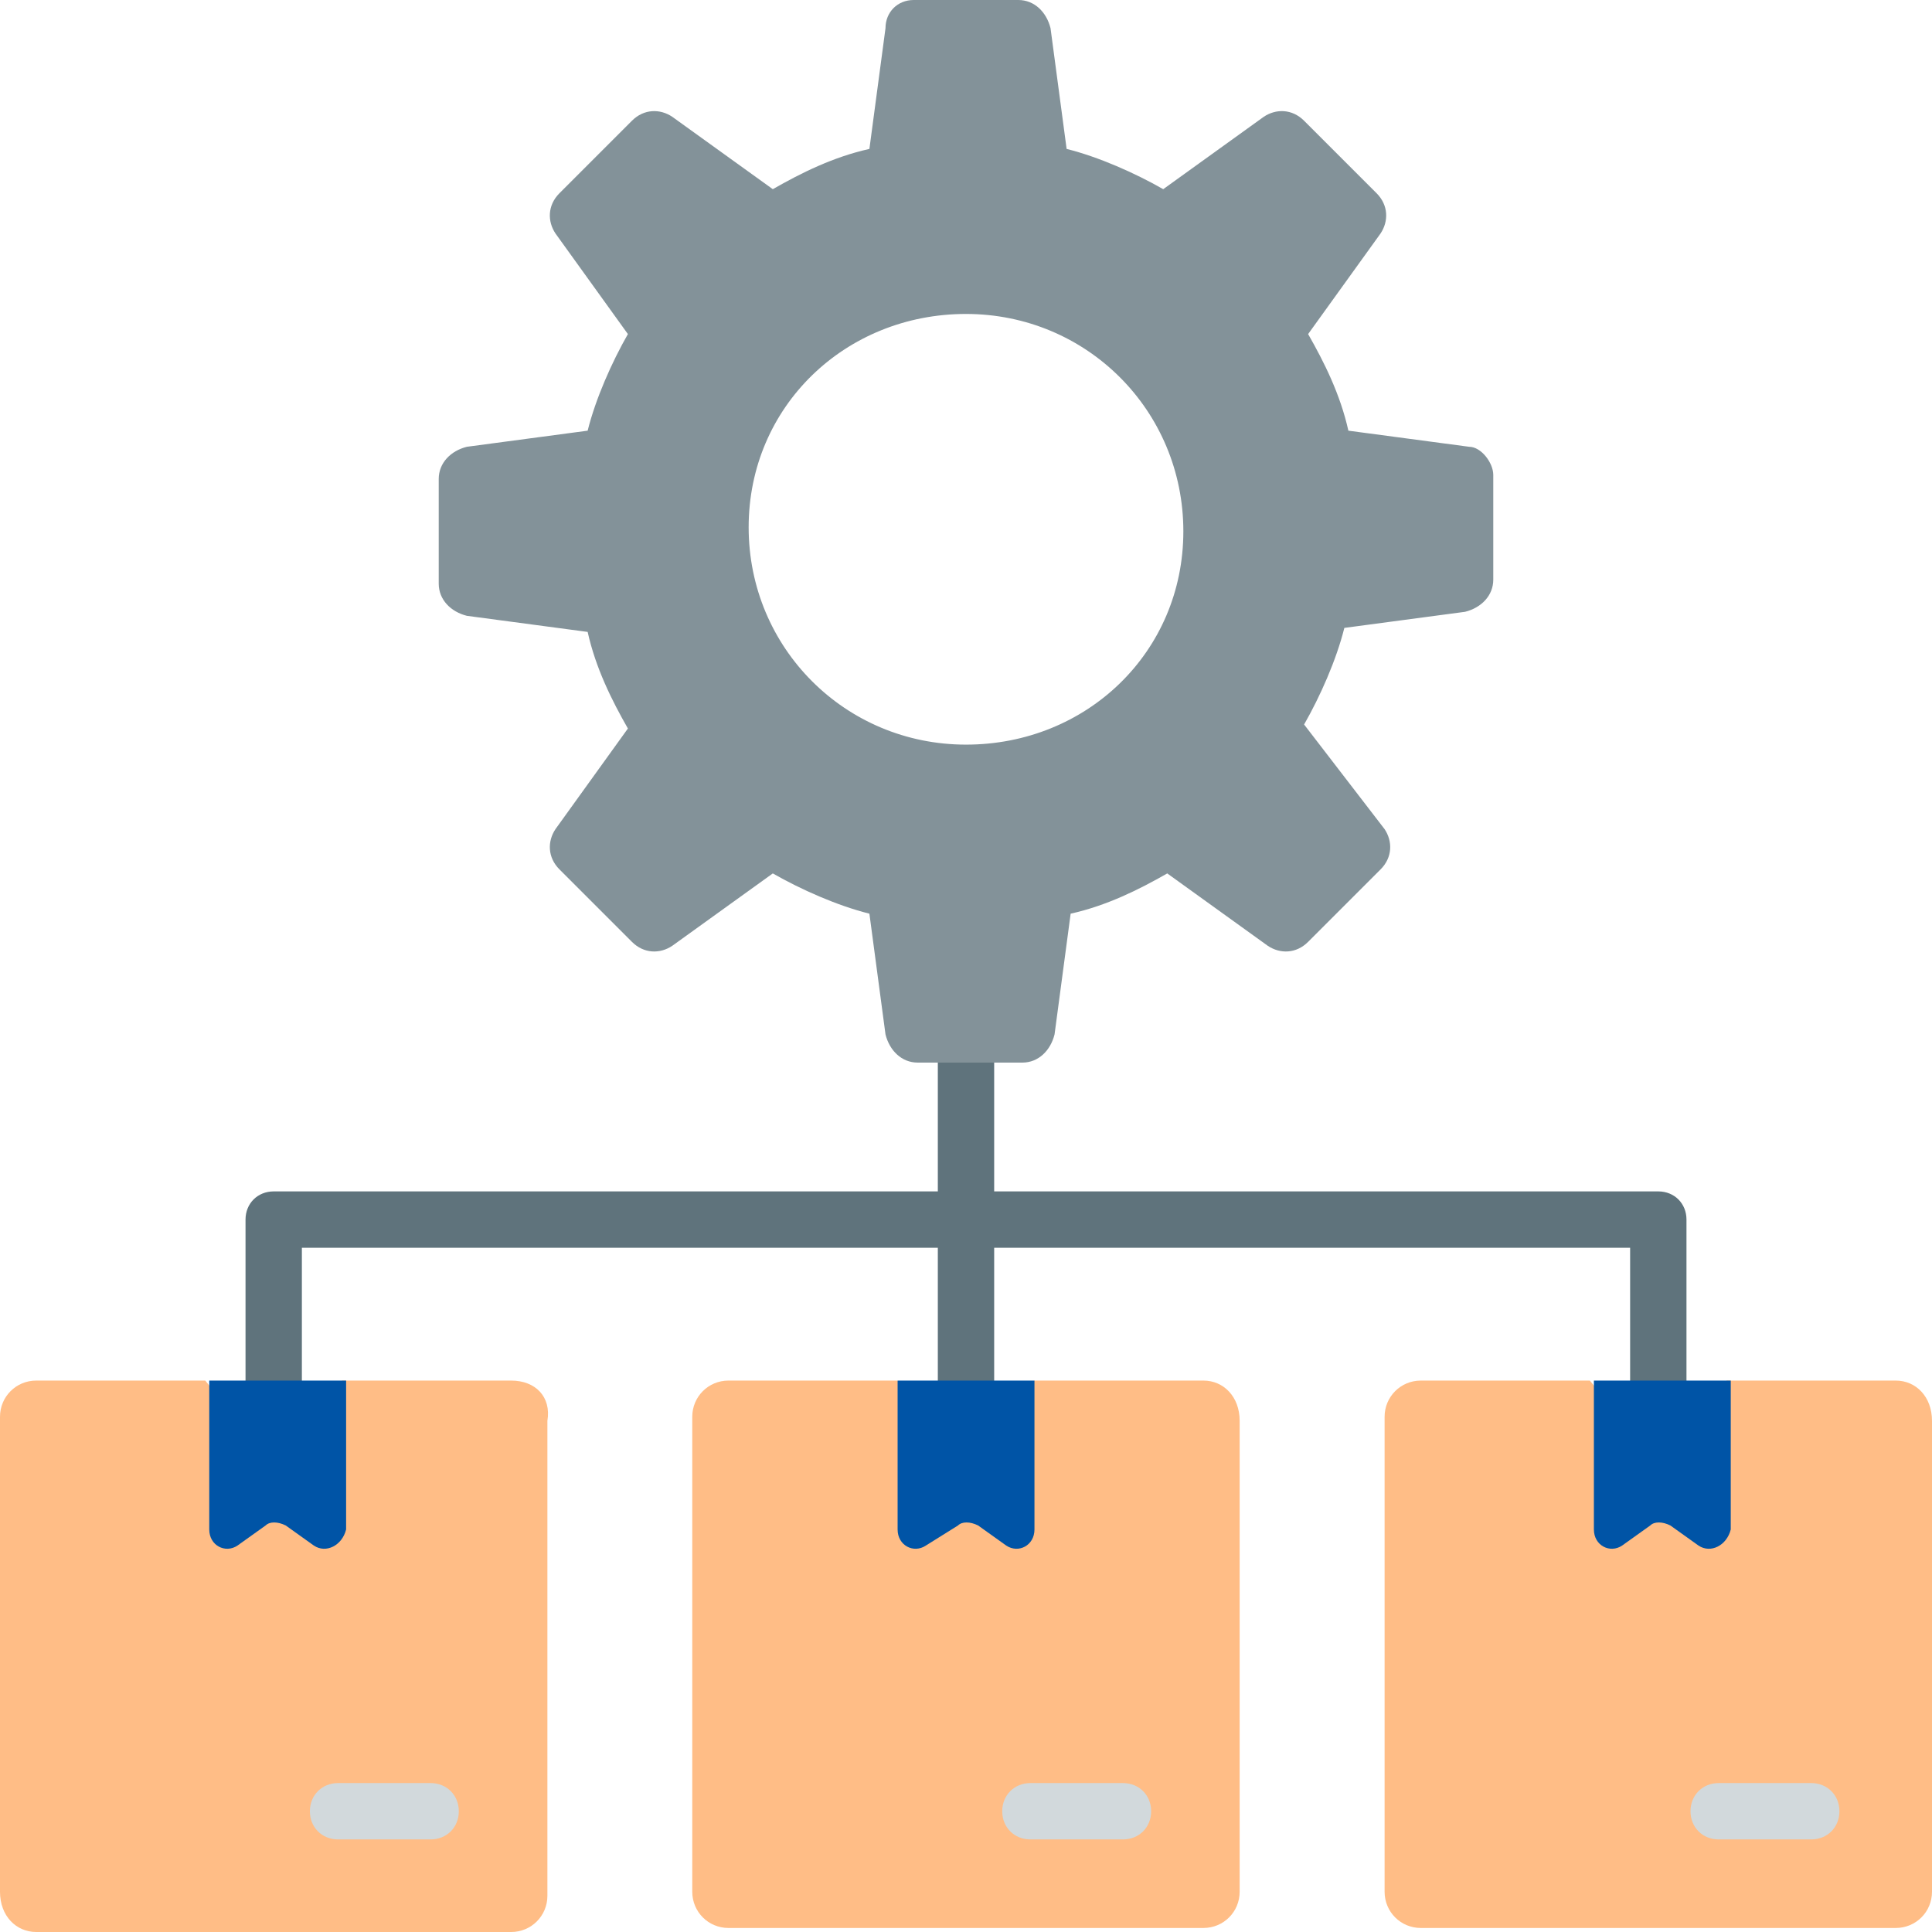 <svg width="48" height="48" viewBox="0 0 48 48" fill="none" xmlns="http://www.w3.org/2000/svg">
<g id="domain-specific-data-scraping-solutions_stock-inventory-and-order-management 1" clip-path="url(#clip0_6034_16809)">
<g id="Group">
<g id="Group_2">
<path id="Vector" d="M41.2 29.6H24.7V25.3C24.7 24.9 24.4 24.6 24 24.6C23.6 24.6 23.3 24.9 23.3 25.3V29.6H6.8C6.4 29.6 6.1 29.9 6.1 30.3V35.3C6.1 35.7 6.4 36 6.8 36C7.2 36 7.5 35.7 7.5 35.3V31H23.3V35.3C23.3 35.7 23.6 36 24 36C24.4 36 24.7 35.7 24.7 35.3V31H40.5V35.3C40.5 35.7 40.8 36 41.2 36C41.6 36 41.9 35.7 41.9 35.3V30.3C41.9 29.9 41.6 29.6 41.2 29.6Z" fill="#5F737C"/>
</g>
<g id="Group_3">
<path id="Vector_2" d="M36.5 11.1L33.5 10.7C33.3 9.8 32.9 9 32.5 8.3L34.3 5.8C34.5 5.5 34.5 5.1 34.2 4.8L32.4 3C32.1 2.7 31.7 2.7 31.4 2.9L28.9 4.7C28.2 4.3 27.3 3.9 26.5 3.7L26.1 0.7C26 0.3 25.7 0 25.3 0H22.7C22.3 0 22 0.3 22 0.7L21.6 3.7C20.7 3.9 19.9 4.3 19.2 4.7L16.7 2.9C16.4 2.7 16 2.7 15.7 3L13.9 4.8C13.6 5.1 13.6 5.5 13.8 5.8L15.6 8.3C15.2 9 14.8 9.9 14.6 10.7L11.6 11.1C11.2 11.2 10.9 11.5 10.9 11.9V14.5C10.9 14.9 11.2 15.2 11.6 15.3L14.6 15.7C14.8 16.6 15.2 17.4 15.6 18.1L13.8 20.6C13.6 20.9 13.6 21.3 13.9 21.6L15.7 23.4C16 23.7 16.4 23.7 16.7 23.5L19.2 21.7C19.9 22.1 20.8 22.5 21.6 22.7L22 25.7C22.1 26.1 22.4 26.4 22.8 26.4H25.4C25.8 26.4 26.1 26.1 26.2 25.7L26.6 22.7C27.5 22.5 28.3 22.1 29 21.7L31.5 23.5C31.8 23.7 32.2 23.7 32.5 23.4L34.3 21.6C34.6 21.3 34.6 20.9 34.4 20.6L32.4 18C32.8 17.3 33.2 16.4 33.4 15.6L36.4 15.2C36.8 15.1 37.1 14.8 37.1 14.4V11.8C37.1 11.5 36.8 11.1 36.5 11.1ZM24 18.5C21 18.5 18.6 16.1 18.6 13.1C18.6 10.1 21 7.8 24 7.8C27 7.8 29.4 10.2 29.4 13.2C29.4 16.2 27 18.5 24 18.5Z" fill="#839299"/>
</g>
<g id="Group_4">
<path id="Vector_3" d="M47.1 34.3H42.9L41.2 36.4L39.5 34.3H35.3C34.8 34.3 34.4 34.7 34.4 35.2V47C34.4 47.5 34.8 47.9 35.3 47.9H47.1C47.6 47.9 48 47.5 48 47V35.3C48 34.7 47.6 34.3 47.1 34.3Z" fill="#FFBD86"/>
</g>
<g id="Group_5">
<path id="Vector_4" d="M42.2 38.4L41.5 37.9C41.3 37.8 41.1 37.8 41 37.9L40.3 38.4C40 38.6 39.6 38.4 39.6 38V34.3H43V38C42.9 38.4 42.5 38.6 42.2 38.4Z" fill="#0054A6"/>
</g>
<g id="Group_6">
<path id="Vector_5" d="M29.899 34.3H25.699L23.999 36.4L22.299 34.3H18.099C17.599 34.3 17.199 34.7 17.199 35.2V47C17.199 47.5 17.599 47.9 18.099 47.9H29.899C30.399 47.9 30.799 47.5 30.799 47V35.3C30.799 34.7 30.399 34.3 29.899 34.3Z" fill="#FFBD86"/>
</g>
<g id="Group_7">
<path id="Vector_6" d="M25.001 38.4L24.301 37.9C24.101 37.8 23.901 37.8 23.801 37.9L23.001 38.4C22.701 38.6 22.301 38.4 22.301 38V34.3H25.701V38C25.701 38.4 25.301 38.6 25.001 38.4Z" fill="#0054A6"/>
</g>
<g id="Group_8">
<path id="Vector_7" d="M12.7 34.3H8.5L6.8 36.4L5.1 34.3H0.9C0.4 34.3 0 34.7 0 35.2V47C0 47.6 0.4 48 0.9 48H12.7C13.2 48 13.6 47.6 13.6 47.1V35.3C13.7 34.7 13.3 34.3 12.7 34.3Z" fill="#FFBD86"/>
</g>
<g id="Group_9">
<path id="Vector_8" d="M7.799 38.4L7.099 37.9C6.899 37.8 6.699 37.8 6.599 37.9L5.899 38.4C5.599 38.6 5.199 38.4 5.199 38V34.3H8.599V38C8.499 38.4 8.099 38.6 7.799 38.4Z" fill="#0054A6"/>
</g>
<g id="Group_10">
<path id="Vector_9" d="M45 45.7H42.7C42.3 45.7 42 45.4 42 45C42 44.6 42.3 44.3 42.7 44.3H45C45.4 44.3 45.7 44.6 45.7 45C45.7 45.4 45.4 45.7 45 45.7Z" fill="#D2D9DC"/>
</g>
<g id="Group_11">
<path id="Vector_10" d="M27.9 45.7H25.6C25.2 45.7 24.9 45.4 24.9 45C24.9 44.6 25.2 44.3 25.6 44.3H27.9C28.3 44.3 28.6 44.6 28.6 45C28.6 45.4 28.3 45.7 27.9 45.7Z" fill="#D2D9DC"/>
</g>
<g id="Group_12">
<path id="Vector_11" d="M10.699 45.7H8.399C7.999 45.7 7.699 45.4 7.699 45C7.699 44.6 7.999 44.3 8.399 44.3H10.699C11.099 44.3 11.399 44.6 11.399 45C11.399 45.4 11.099 45.7 10.699 45.7Z" fill="#D2D9DC"/>
</g>
</g>
</g>
<defs>
<clipPath id="clip0_6034_16809">
<rect width="48" height="48" fill="white"/>
</clipPath>
</defs>
</svg>
